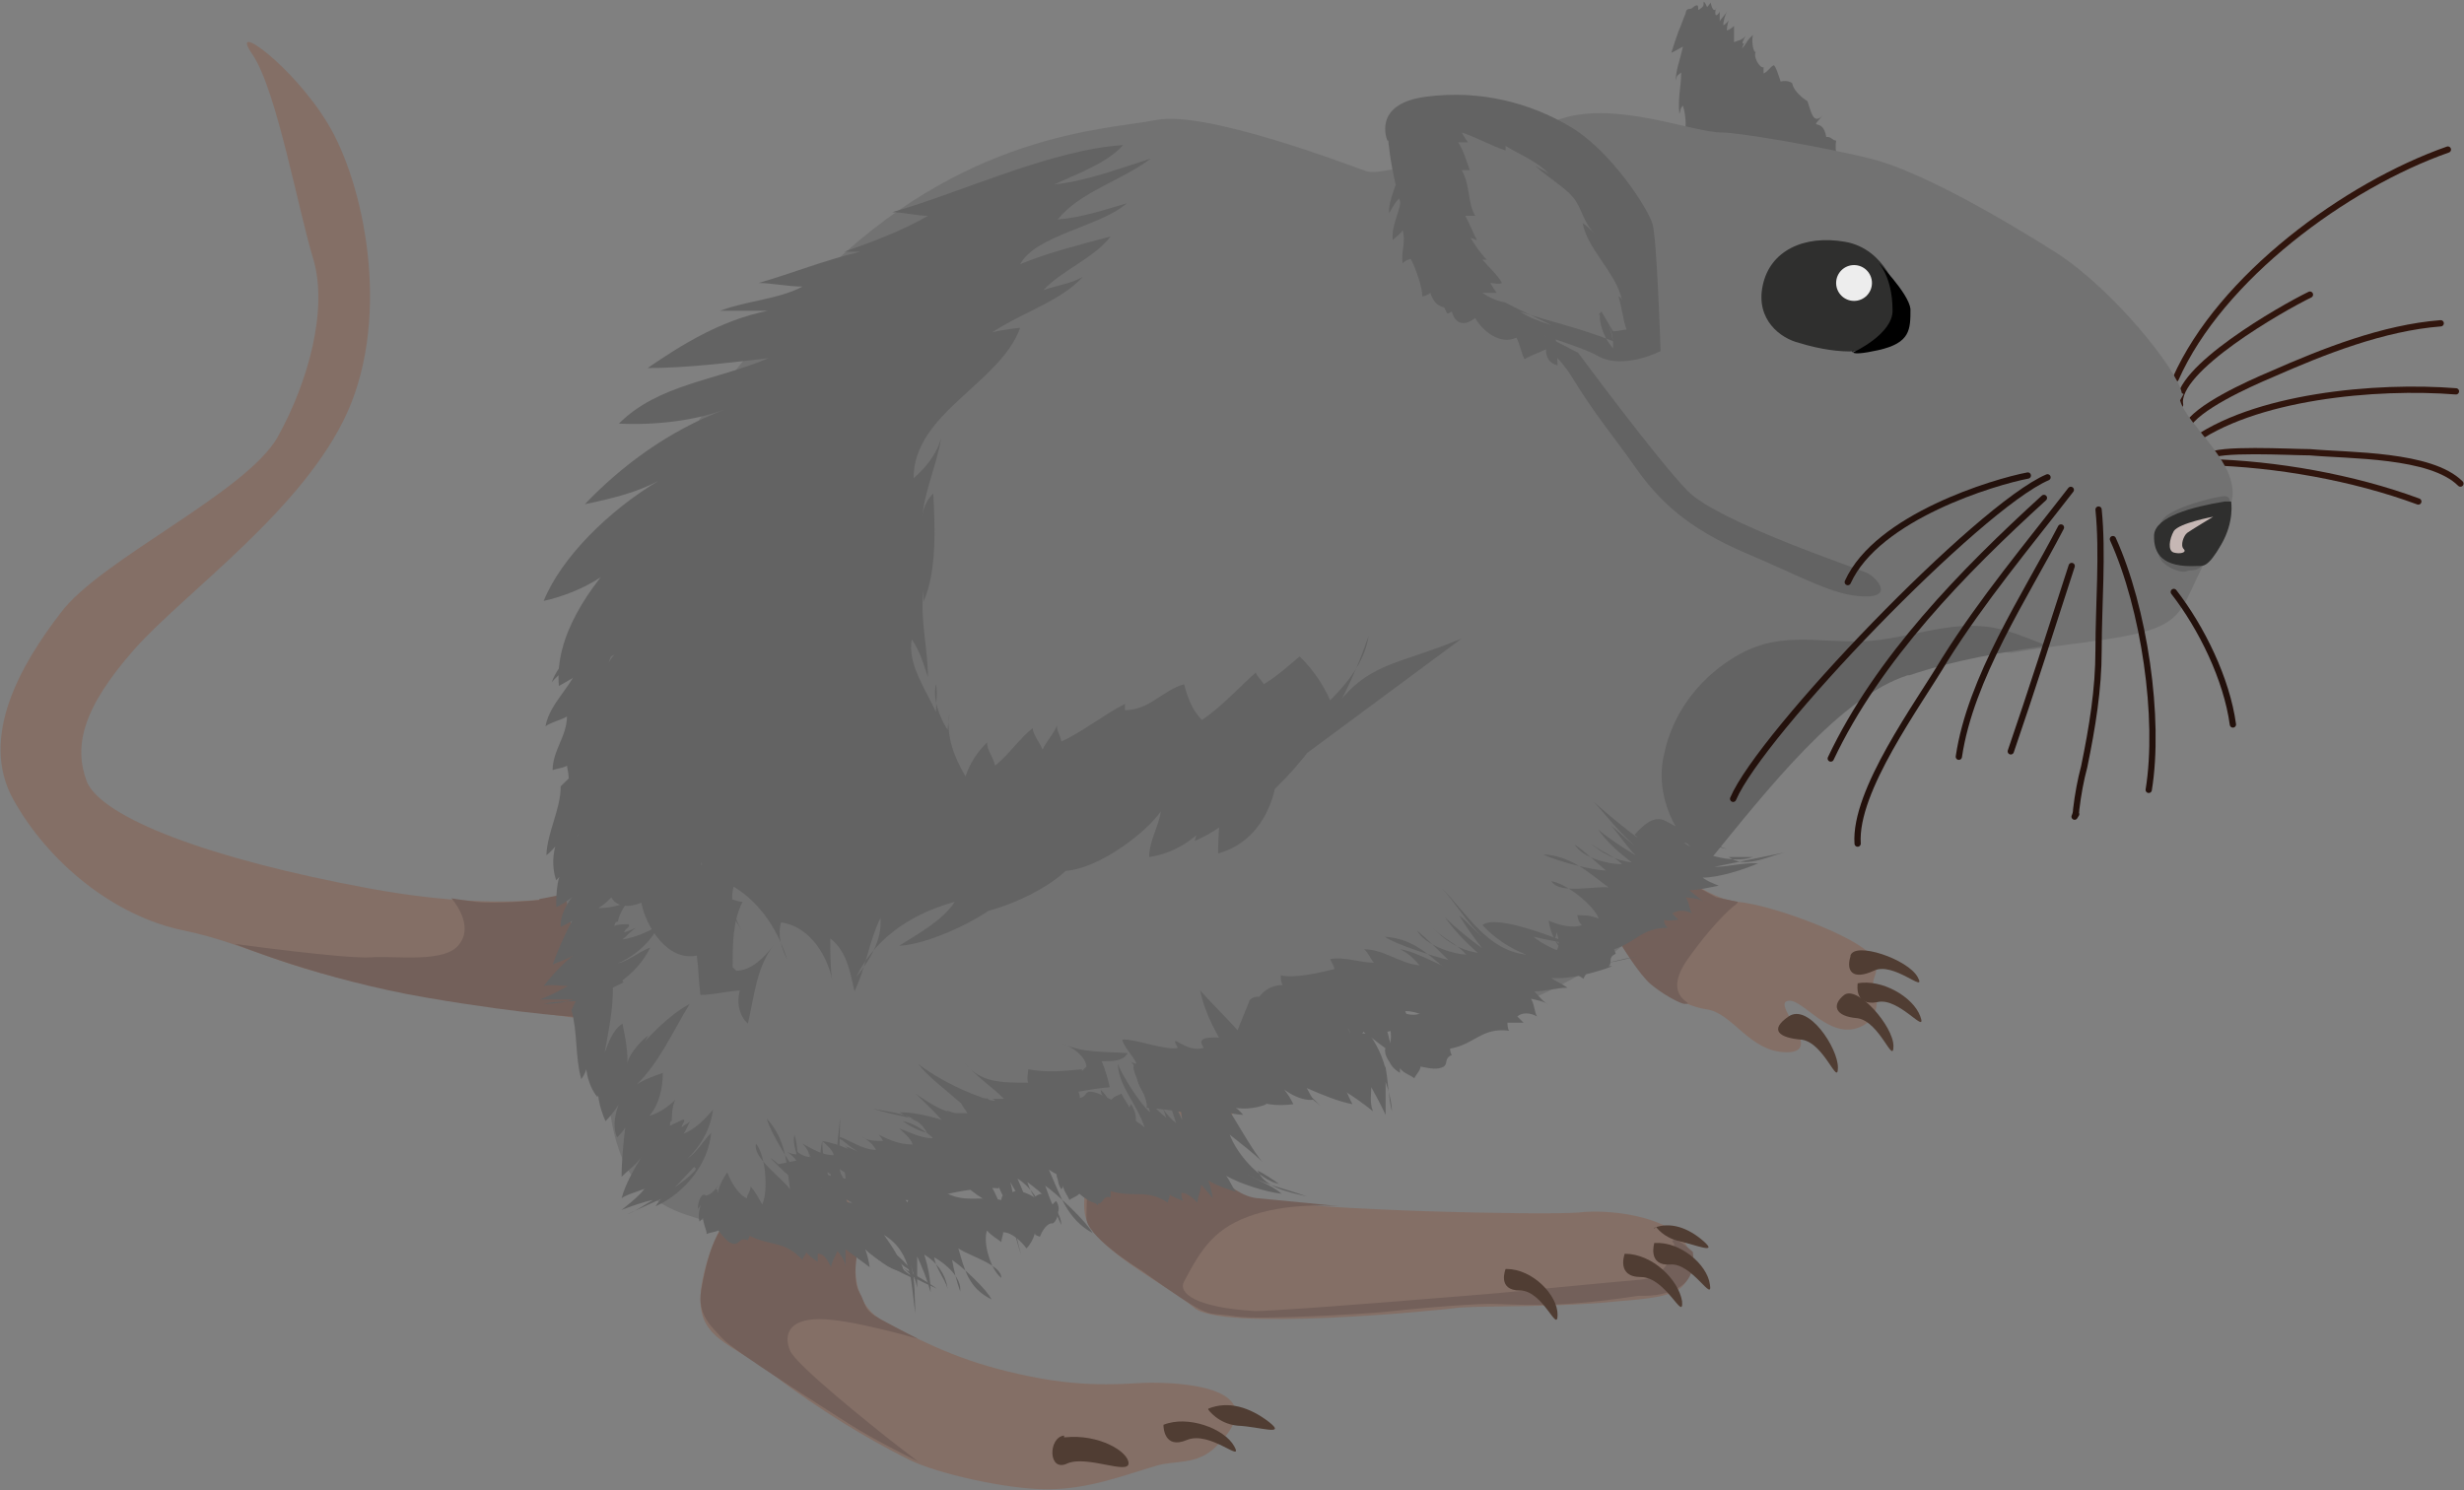 <?xml version="1.0" encoding="UTF-8"?><svg id="Livello_1" xmlns="http://www.w3.org/2000/svg" viewBox="0 0 27.51 16.64"><rect x="0" y="0" width="27.51" height="16.64" fill="#808080" stroke="none"/><defs><style>.cls-1{stroke:#30150d;}.cls-1,.cls-2{fill:none;stroke-linecap:round;stroke-linejoin:round;stroke-width:.07px;}.cls-3{fill:#846f66;}.cls-3,.cls-4,.cls-5,.cls-6,.cls-7,.cls-8,.cls-9,.cls-10,.cls-11{stroke-width:0px;}.cls-2{stroke:#23110c;}.cls-4{fill:#c6b7b4;}.cls-5{fill:#000;}.cls-6{fill:#ededed;}.cls-7{fill:#727272;}.cls-8{fill:#503d33;}.cls-9{fill:#73605a;}.cls-10{fill:#636363;}.cls-12{opacity:0;}.cls-11{fill:#2f2f2e;}</style></defs><path class="cls-3" d="M18.05,9.32c.37.16.93.71,1.35.75.42.04,1.34.4,1.48.59.15.18,0,.26.04.35.04.07.11.4-.22.48-.33.07-.6-.37-.75-.31-.15.05.42.57,0,.57s-.6-.44-.9-.48c-.29-.04-.71-.31-.93-.7s-.55-1.17-.55-1.17l.48-.05v-.02Z"/><path class="cls-9" d="M19.4,10.07l-.24-.05-.4-.22-.73.6.07.15s.2.33.33.44.33.22.38.22c.16,0-.29-.05.04-.51.33-.46.53-.6.53-.6l.02-.02Z"/><path class="cls-1" d="M27.33,1.67c-1.14.4-2.54,1.43-3.04,2.56"/><path class="cls-1" d="M25.79,3.29c-.31.15-1.52.84-1.45,1.23"/><path class="cls-1" d="M27.25,3.61c-.64.05-1.3.31-1.89.57-.26.11-.84.37-.95.59"/><path class="cls-1" d="M27.42,4.37c-.88-.07-2.27.05-2.98.59"/><path class="cls-1" d="M27.47,5.4c-.33-.33-1.24-.31-1.68-.35-.22,0-1.04-.05-1.14.05"/><path class="cls-1" d="M27,5.6c-.73-.27-1.59-.42-2.36-.44"/><path class="cls-3" d="M14.18,11.72c-.57.82-.82,1.54-.15,1.67s3.19.18,3.59.15c.4-.05,1.21.07,1.24.48.04.4-.13.46-.79.51-.66.07-1.45.05-1.76.07-.31.04-2.69.27-2.98,0-.31-.26-1.1-.64-1.21-1.01s.4-1.94.4-1.94l1.67.05-.02.02Z"/><path class="cls-9" d="M13.4,12.89s.31.46.64.49.92.09.92.09c0,0-.51-.05-.95.09s-.59.37-.79.75c-.07.13.13.29.79.33.33,0,2.71-.2,2.71-.2,0,0,1.34-.13,1.59-.15s.33-.2.37-.33-.04-.07,0-.11.22.13.22.13c0,0,.05.26-.13.38s-.4.11-.48.11c-.99.15-1.35.09-1.65.09s-1.01.07-1.19.09-1.39.09-1.65.05-.27,0-.46-.11-.55-.37-.59-.4c-.07-.04-.64-.4-.62-.6,0-.2.02-.49.02-.49l1.24-.22Z"/><path class="cls-3" d="M9.94,13.16c-.44.6-.57,1.34-.05,1.61s.92.46,1.61.6,1.12.07,1.35.07c.59,0,1.32.13.73.71-.22.22-.46.15-.68.22-.37.11-.75.26-1.21.26s-1.24-.18-1.54-.33c-.48-.24-.99-.55-1.52-.95-.55-.42-.97-.4-.75-1.21.22-.82.9-1.24.9-1.24l1.17.27-.02-.02Z"/><path class="cls-9" d="M9.59,13.89s-.09.37,0,.53.04.2.24.31.42.22.42.22c0,0-.75-.22-1.1-.22s-.4.18-.33.35.97.88,1.03.93.4.31.4.31c0,0-.49-.24-.77-.42s-1.28-.81-1.41-.95-.29-.27-.24-.55.11-.51.22-.68c.09-.15,1.56.16,1.56.16h-.02Z"/><path class="cls-8" d="M13.49,15.73c.22-.09.46-.02.68.15.2.16-.11.05-.35.04-.22-.02-.33-.18-.33-.18Z"/><path class="cls-8" d="M12.99,15.91c.27-.11.68.04.79.24.11.2-.27-.18-.53-.07s-.26-.16-.26-.16Z"/><path class="cls-8" d="M20.66,10.67c.05-.16.64.04.75.24s-.27-.18-.49-.07c-.24.11-.31,0-.26-.16Z"/><path class="cls-8" d="M20.74,10.98c.27-.05.62.15.7.37s-.24-.22-.48-.16c-.26.05-.22-.2-.22-.2Z"/><path class="cls-8" d="M20.59,11.11c.15-.11.55.35.55.57s-.15-.27-.4-.31c-.26-.02-.29-.15-.15-.26Z"/><path class="cls-8" d="M19.97,11.35c.22-.15.55.35.55.57s-.15-.27-.4-.31c-.26-.02-.37-.11-.15-.26Z"/><path class="cls-8" d="M18.47,13.71c.18-.07.38,0,.55.15s-.09.04-.27,0-.26-.16-.26-.16l-.02.02Z"/><path class="cls-8" d="M18.47,13.88c.29-.02.59.24.62.46.04.22-.2-.24-.44-.22-.26.02-.18-.24-.18-.24Z"/><path class="cls-8" d="M16.82,14.17c.29,0,.57.29.57.51s-.16-.27-.42-.27-.16-.24-.16-.24h.02Z"/><path class="cls-8" d="M18.14,14c.31,0,.6.29.64.53.02.24-.18-.27-.46-.27s-.18-.26-.18-.26Z"/><path class="cls-8" d="M11.89,16.05c.38-.04.71.16.71.29s-.46-.09-.68,0c-.22.11-.22-.29-.04-.31v.02Z"/><path class="cls-3" d="M6.68,9.92s-.77.33-2.56,0c-1.79-.33-2.98-.79-3.15-1.19-.15-.4-.05-.82.53-1.48.57-.64,1.89-1.56,2.38-2.65.49-1.1.18-2.56-.22-3.22-.4-.66-1.12-1.17-.84-.77.27.4.51,1.74.68,2.29.16.55-.05,1.35-.4,1.98-.35.62-1.98,1.37-2.42,1.96-.44.57-.92,1.39-.53,2.09s1.12,1.3,1.9,1.46,1.15.48,2.65.71c1.48.26,2.65.38,2.65.38l-.66-1.57-.02.02Z"/><path class="cls-9" d="M6.02,10.05s-.48.05-.71.02-.27-.04-.27-.04c0,0,.26.29.09.51-.15.22-.71.13-.99.15s-1.52-.15-1.52-.15c0,0,.97.4,2.14.6s1.76.22,1.76.22l.16-1.45-.66.13Z"/><path class="cls-10" d="M20.56,1.95c-.04-.15-.08-.26-.06-.38-.04,0-.06-.05-.11-.04-.04-.24-.21-.05-.04-.24-.11.11-.13-.05-.17-.16,0,0-.15-.09-.17-.2,0,0-.04-.04-.13-.02,0,0-.06-.2-.08-.18-.04.02-.06.07-.11.09,0-.02,0-.09,0-.07-.04.02-.13-.13-.08-.18-.02.05-.06-.07-.04-.18,0,0-.02.02-.04.04-.04.05-.04.07-.08.11,0,0,.02-.07.04-.07,0,0-.08.07,0-.07-.04.05-.08.05-.13.07v-.18s-.04.04-.08.05q0-.05.02-.11s-.04.05-.06.05c0-.04.02-.11.04-.15-.02.04-.06.07-.08.11v-.11s-.02.04-.04.04,0-.11,0-.07c-.04.05-.06-.07-.06-.07l-.04.05s-.04-.09-.04-.05,0,.04-.04.07c-.04.04,0-.05-.04-.04s-.04.04-.08.04-.04.05-.04.05c-.02.04-.06.16-.08.2q-.04.11-.08.24s.08-.04.13-.07c-.04.18-.08.26-.08.38.02-.07,0-.04.06-.09,0,.16-.04.29-.02.46.02-.04,0-.05.04-.09.04.13.04.27,0,.4.02-.02,0-.11.04-.13.06.09.02.09.02.2.02,0,.17.31.19.29,0,.07,0,.18.08.2,0,.02.04.15.06.16.02,0,.06-.15.11-.15.04.16.15.18.25.07.08.15.3.33.46.22.04.07.06.16.11.24.06-.04.17-.07.23-.11,0,.09.04.16.13.2,0-.18.13-.68.19-.86-.04.09,0,0-.11.04h.04Z"/><path class="cls-7" d="M24.36,4.39c-.05-.26-.75-1.14-1.39-1.56-.66-.42-1.56-.93-2.09-1.06s-1.46-.29-1.65-.29c-.33,0-1.17-.35-1.78-.16-.6.18-2,.68-2.2.59-.2-.07-1.79-.68-2.34-.57s-2.16.13-3.79,1.78c-1.63,1.65-2.09,2.86-2.36,3.88-.27,1.03-.75,2.49-.26,3.72.49,1.23-.05,2.49,1.24,2.87.49.15.88.29,1.24.35-.04-.09,0-.2.05-.27v-.15c0-.24.31-.31.44-.11.05.07.09.13.11.2.37-.18.75-.35,1.14-.51.07-.04.15-.04.22,0,.05-.04.11-.07.15-.09,0-.05.05-.11.11-.13.18-.11.37-.22.55-.33,0-.02.04-.05.07-.07.13-.09.21,0,.33-.07.07-.05.55.42.62.37.05-.04.43-.1.49-.08.11-.04-.43-.74-.32-.78.05-.02.09-.05.15-.07.05-.04.11-.04.15-.02.04,0,.09-.04.13-.04.02,0,.05-.04.07-.04.07,0,.13-.04.2-.04.29-.07.59-.15.9-.18h.15c.27-.04.53-.09.81-.15h0c.35-.18,1.21-.55,1.59-.22.49-.22.97-.49,1.3-.86.22-.24.46-.51.7-.81-.07-.05-.11-.13-.09-.24.13-.44.64-.81,1.06-1.01.13-.11.26-.22.37-.29.04-.04.09-.05.13-.09,0-.05.04-.11.11-.15.22-.11.44-.2.66-.26.35-.15.73-.22,1.12-.16h0c.53-.09,1.03-.13,1.34-.2.55-.11.57-.29.75-.66.11-.22.37-.81.37-.81.13-.42-.49-.86-.57-1.15l.04-.07Z"/><path class="cls-10" d="M16.69,3.46s.59.31.86.75.45.64.71,1.01.58.68,1.24.96.97.47,1.31.48.14-.21.04-.26-1.67-.57-2.01-.92-1.22-1.54-1.22-1.54l-.93-.48Z"/><path class="cls-10" d="M19.14,9.68c.15,0,.33-.05.49-.04-.16.07-.44.16-.62.16.05.04.13.07.18.09-.11.02-.22.05-.33.05.05.04.11.09.16.13-.05-.04-.13-.04-.2-.05.04.05.04.13.07.18-.07-.04-.16-.04-.22,0,.02.02.05.05.07.07-.02,0-.13.02-.16,0,0,.04,0,.05.04.09-.29,0-.35.16-.6.24l.02.05c-.09.04-.04.09-.07.13-.05.04-.15.04-.24.04,0,.04-.05.09-.05.11-.05-.04-.11-.05-.16-.09v.04c-.07-.04-.13-.09-.13-.16,0,.02.02.05.04.07-.07-.07-.11-.18-.05-.18,0,0,.05-.05,0-.2l-.02.09c.05.04.09.09.13.16-.11-.09-.18-.24-.2-.38.11.05.27.09.37.05-.04-.04-.04-.07-.05-.11.07,0,.16,0,.24.04-.05-.15-.37-.4-.53-.42.09.15.48.05.64.07-.24-.18-.42-.35-.73-.37.13.07.55.18.7.18-.11-.09-.22-.2-.35-.29.09.15.37.22.53.22-.11-.11-.27-.15-.38-.26.13.13.31.22.49.24-.15-.11-.27-.22-.38-.37.13.11.27.2.42.29-.09-.09-.18-.22-.27-.33.09.07.16.15.26.22-.18-.15-.31-.33-.46-.49.29.26.6.49.46.37.05-.05.2-.24.35-.15.2.11.55.27.68.31-.15-.04-.33-.04-.48-.07.18.13.55.24.77.16h-.27c.18.13.42,0,.62-.05"/><path class="cls-10" d="M21.3,7.54c-.75.24-1.54,1.24-2.23,2.09-.38-.26-.6-.77-.49-1.21.09-.44.37-.82.75-1.06.51-.33.93-.18,1.48-.2.49-.02.95-.24,1.45-.15.22.04.4.13.6.2-.49.07-1.04.16-1.54.33h-.02Z"/><path class="cls-10" d="M8.01,13.29c0,.07,0,.15-.02.2,0-.15.05-.29.13-.4.04.11.13.26.22.29,0-.05.04-.07.04-.13.05.05.09.13.13.2.07-.15.04-.55-.07-.68-.04.16.29.38.38.51-.04-.29-.04-.55-.26-.79.04.15.26.51.35.62,0-.15,0-.31-.04-.44-.04.16.11.42.22.53,0-.16-.07-.29-.07-.46,0,.18.05.38.16.53-.02-.18-.04-.35,0-.53,0,.18.05.35.09.51,0-.15.02-.27.05-.42,0,.11,0,.22.02.33-.02-.22.02-.46.04-.68,0,.38-.07.81.2,1.14-.07-.16-.13-.35-.15-.55.2,0,.49.66.6.84-.07-.13-.2-.26-.27-.38.04.22.2.57.42.66-.05-.07-.13-.15-.2-.2.04.22.29.31.48.4-.2-.15-.46-.24-.62-.44.11.11.26.2.37.33-.16-.07-.42-.2-.55-.33.02.05.04.13.05.2-.09-.07-.18-.13-.27-.2v.2c0-.07-.05-.13-.09-.18-.02.05-.07.13-.07.18-.04-.07-.07-.15-.15-.15v.09s-.11-.07-.13-.11c0,.04-.04.05-.04.09-.2-.22-.35-.15-.59-.27l-.02.05c-.09-.04-.09.04-.15.04-.07,0-.13-.09-.18-.15-.04.02-.09.02-.13.04,0-.05-.04-.11-.04-.18,0,0-.02.02-.04.04-.02-.07,0-.15.02-.2,0,.02-.04.05-.04.07,0-.11.05-.2.09-.16,0,0,.07,0,.15-.13l-.04.05Z"/><path class="cls-10" d="M12.02,12.76c0,.05.04.13.02.2-.04-.13-.02-.31.04-.42.05.09.18.22.27.24v-.13c.07.04.13.09.16.16.04-.15-.09-.53-.22-.64,0,.16.37.31.49.42-.09-.27-.29-.46-.3-.71.05.13.25.45.36.54-.04-.15-.09-.29-.15-.42,0,.16.2.38.33.48-.04-.15-.15-.27-.18-.42.04.18.15.37.29.48-.05-.16-.11-.33-.13-.51.05.16.13.33.2.48-.02-.13-.04-.27-.04-.42.04.11.07.22.11.31-.07-.22-.07-.44-.13-.66.09.37.24.73.18.57.07,0,.29-.09.38.05s.31.53.4.62c-.11-.11-.26-.22-.37-.31.07.2.33.51.55.55-.07-.05-.16-.11-.24-.15.09.2.35.24.55.29-.24-.09-.49-.13-.7-.27.13.09.29.13.42.24-.18-.02-.46-.11-.62-.2.04.05.07.13.11.18-.11-.04-.22-.07-.31-.13.02.05.04.13.05.2-.04-.05-.09-.11-.13-.15,0,.07-.04.13-.04.2-.05-.05-.11-.11-.18-.11,0,.04,0,.05.02.09,0,0-.13-.05-.15-.07,0,.04-.02.05-.02.09-.24-.16-.38-.05-.64-.13v.07c-.09-.02-.07.05-.13.07-.07,0-.15-.05-.22-.11-.04.04-.09.05-.11.07-.02-.05-.07-.11-.07-.16,0,0,0,.02-.02.04-.04-.05-.05-.15-.04-.2v.09c-.04-.09,0-.22.05-.18,0,0,.07,0,.11-.16v-.07Z"/><path class="cls-2" d="M24.93,8.09c-.07-.51-.35-1.08-.66-1.48"/><path class="cls-2" d="M23.59,6.02c.35.77.53,2,.4,2.8"/><path class="cls-2" d="M23.43,5.69c.05.49,0,1.06,0,1.57,0,.44-.07.86-.16,1.3-.04.15-.07.31-.09.48,0,.07-.04.11,0,.05"/><path class="cls-2" d="M23.01,5.89c-.4.77-1.01,1.68-1.14,2.56"/><path class="cls-2" d="M23.13,6.32c-.22.68-.46,1.43-.68,2.07"/><path class="cls-2" d="M23.12,5.47c-.48.62-.99,1.23-1.41,1.9-.29.49-1.01,1.46-.97,2.05"/><path class="cls-2" d="M22.82,5.56c-.9.82-1.85,1.79-2.38,2.91"/><path class="cls-2" d="M22.86,5.33c-.77.33-3.2,2.86-3.51,3.59"/><path class="cls-2" d="M22.64,5.31c-.37.07-1.68.46-2.01,1.19"/><g class="cls-12"><path class="cls-5" d="M23.15,9.1v-.15.09c0,.07-.04.11,0,.05Z"/><path class="cls-5" d="M22.71,7.6c-.09.27-.18.55-.26.81l.26-.81Z"/></g><path class="cls-10" d="M8.18,10.8c0-.26,0-.51.11-.73-.07,0-.15-.05-.22-.05.04-.38.09-.64.44-.84-.22.13-.46.31-.68.48v-.18s-.02.04-.04.05c0-.04.04-.07.05-.11v.05s.04-.09.05-.13c.16-.31.46-.6.66-.79-.26.13-.49.33-.73.49-.05.02-.13.04-.16.07v-.2c.09-.18.24-.35.38-.48-.16.09-.38.26-.59.37v-.09h-.15c0-.05-.02-.11,0-.16h-.05c.04-.16.15-.29.22-.42-.09.07-.18.13-.29.15,0-.18.15-.31.22-.46-.04.02-.07.04-.11.05,0-.11.04-.22.11-.29-.07.07-.16.15-.26.18.02-.18.2-.33.29-.48-.02,0-.05.02-.07.04-.07.05-.15.13-.22.18l.09-.13s.04-.02.04-.04c-.02,0-.04.02-.05.02.05-.11.15-.22.18-.35-.07.05-.16.11-.26.13.04-.15.16-.27.24-.4-.07.04-.16.07-.24.09,0-.07.07-.15.13-.2h-.05s.04-.09.07-.13c-.05.04-.13.09-.18.11v-.24l.11-.11h0c-.05,0-.11.05-.16.09h0c-.05.04-.11.09-.16.13-.11.15-.24.31-.37.48.05-.05.13-.11.2-.15-.15.26-.51.62-.57.82.07-.09.2-.18.31-.22-.07.26-.33.44-.38.71.07-.05.18-.07.24-.11,0,.22-.16.38-.16.6.05-.02.11-.02.16-.05.04.18.05.57,0,.77h.16c0,.15.04.27.15.35.02.05,0,.09.04.15.04,0,.07-.02.11,0-.02.27.15.35.37.26.05.26.29.66.62.59.02.15.02.29.04.44.13,0,.29-.04.44-.05-.04.15,0,.29.09.37.07-.29.09-.62.29-.88-.11.15-.26.29-.42.29l-.04-.04ZM6.93,7.1s-.04.04-.05.07c0-.02.04-.04.05-.07h0ZM6.99,7.27c-.07.05-.15.11-.2.18,0-.05.02-.09.04-.15.05-.04.11-.05.16-.04Z"/><path class="cls-10" d="M14.2,8.64c-.27.29-.44.57-.86.75.18-.84,1.81-1.39,1.94-2.29-.24.7-.6,1.35-1.26,1.9.04-.15.18-.27.24-.42,0,.33-.18.82-.66.95,0-.22.02-.44.04-.64-.05.27-.38.62-.81.68,0-.18.11-.35.13-.51-.16.24-.79.73-1.19.66.07-.13.2-.27.35-.33-.09.4-.82.77-1.37.84.18-.13.4-.24.59-.38-.05.27-.92.7-1.3.71.24-.15.49-.29.62-.49-.55.15-.92.46-1.1.84.16-.2.29-.42.27-.66-.13.27-.16.55-.29.82-.04-.16-.07-.44-.27-.59,0,.15,0,.31.02.46-.04-.22-.22-.59-.57-.64-.04.15,0,.27.07.42-.09-.29-.27-.62-.6-.82-.04.16,0,.33.09.49-.27-.46-.59-.92-.75-1.41.04.22.13.42.07.64-.31-.35-.48-.84-.64-1.23,0,.2.05.4.07.6-.11-.4-.22-.82-.31-1.23,0,.26-.04.53-.04.79,0-.4-.13-.88.18-1.24-.22.11-.42.24-.62.35-.05-.55.33-1.1.75-1.54-.07.27-.55.51-.92.59.2-.49.73-1.01,1.28-1.34-.24.13-.53.2-.82.26.4-.42.93-.82,1.57-1.06-.35.13-.79.18-1.19.16.44-.44,1.08-.48,1.67-.73-.44.05-.92.11-1.35.11.38-.26.81-.53,1.34-.64h-.53c.29-.11.66-.13.92-.27-.16,0-.35-.04-.49-.04.38-.11.75-.26,1.14-.35h-.18c.31-.11.66-.24.93-.4-.13,0-.27-.04-.4-.04.77-.22,1.78-.7,2.58-.75-.18.2-.49.31-.77.44.37-.04.73-.18,1.08-.29-.35.26-.79.37-1.04.68.27-.02.53-.11.77-.18-.29.26-1.01.35-1.19.68.31-.13.68-.22,1.01-.31-.18.24-.55.38-.75.6.13-.05.31-.07.44-.15-.24.27-.68.4-1.01.62.07-.02.22-.04.31-.05-.22.62-1.19.95-1.19,1.68.15-.13.27-.29.31-.46-.05.33-.22.66-.22,1.01,0-.15.02-.27.13-.38.02.37.04.88-.11,1.21,0-.02,0-.16,0-.13-.04.33.05.64.05.97-.05-.15-.09-.29-.18-.42-.05.27.15.55.27.81,0-.11.02-.22,0-.31-.04.16.04.37.13.51,0-.05.02-.11.02-.18-.04.24.05.48.18.7.05-.15.13-.27.24-.38,0,.09.07.16.09.26.16-.13.26-.29.42-.42,0,.07.09.18.11.24.04-.09.13-.18.16-.27,0,.07.04.11.05.18.24-.11.49-.31.71-.42v.07c.27,0,.42-.22.66-.29.04.15.09.29.2.4.22-.15.42-.37.6-.53.02.05.07.09.09.13.15-.09.27-.2.4-.31.16.15.31.38.38.59.38-.53.71-.49,1.43-.79l-2.12,1.57v-.04Z"/><path class="cls-10" d="M7.76,13.07c-.13.15-.35.24-.44.4.33-.15.59-.48.62-.82-.09.09-.16.22-.27.29.15-.13.27-.35.29-.55-.09.11-.2.22-.33.27.04-.05.05-.11.09-.16-.02.04-.07.05-.11.09,0-.04.05-.07.02-.09-.04.02-.11.05-.15.07,0,0,0-.07.02-.05,0-.04,0-.16.04-.24-.07.07-.18.15-.29.18.11-.13.15-.31.15-.48-.11.04-.2.07-.29.13.26-.26.4-.59.59-.9-.24.13-.44.35-.62.55.07-.04.11-.11.16-.2-.07.05-.24.22-.24.35.02-.13-.02-.33-.05-.48-.11.07-.16.22-.2.33.05-.29.15-.71.05-1.01-.11.18-.2.38-.26.6.07-.18.15-.46.15-.66-.11.16-.22.4-.31.59.07.24.04.53.11.77.07-.09.09-.22.07-.33-.05.16,0,.4.11.53.04-.07.05-.15.05-.22-.09.13-.02.35.04.49.09-.09.18-.22.22-.33-.09.13-.16.37-.09.51.04-.04.07-.07.09-.11-.02.18-.04.37-.04.55.07-.07.16-.13.22-.22-.09.15-.18.31-.22.46.07-.05.18-.07.26-.11-.07.09-.16.16-.26.24.11-.04.24-.09.35-.11-.09.05-.2.13-.29.16.15-.07.29-.13.44-.2l.31-.33.02.02Z"/><path class="cls-10" d="M6.95,10.91c-.18.09-.4.09-.55.24.37-.02.71-.26.86-.57-.13.05-.24.15-.37.18.18-.07.38-.24.46-.42-.13.07-.26.13-.4.15.05-.04.09-.09.15-.13-.04.02-.09.04-.13.05,0-.04.07-.05.05-.09-.04,0-.13,0-.16.02,0,0,0-.05.04-.05,0-.04.05-.15.11-.22-.11.05-.22.07-.33.07.15-.09.26-.24.29-.4-.11,0-.22,0-.31.02.33-.16.57-.42.86-.64-.26.05-.53.18-.77.31.07-.02.15-.07.22-.15-.07.02-.29.13-.35.26.07-.13.09-.31.11-.46-.13.04-.22.15-.29.26.15-.26.38-.62.4-.93-.16.15-.33.29-.46.48.13-.15.29-.38.37-.57-.16.11-.33.31-.49.46,0,.26-.15.51-.16.77.09-.07.16-.16.18-.27-.11.15-.13.38-.07.55.05-.05.09-.11.13-.18-.13.09-.13.33-.13.48.11-.05.24-.15.31-.24-.13.09-.27.29-.26.46.04-.02.09-.04.13-.07-.09.16-.16.33-.22.49.09-.04.2-.07.27-.13-.13.09-.27.24-.37.37.09-.02.2,0,.27,0-.09.05-.2.11-.31.15h.37c-.11.04-.24.05-.33.05.16-.04.33-.02.49-.04l.4-.2-.02-.04Z"/><path class="cls-10" d="M15.23,11.51c.11.18.11.4.26.55-.04-.37-.29-.7-.6-.84.07.11.15.22.2.35-.07-.18-.26-.37-.44-.44.07.13.15.26.16.4-.04-.05-.09-.09-.13-.13.02.04.04.09.05.13-.04,0-.05-.07-.09-.05,0,.04.02.13.02.16,0,0-.05,0-.05-.04-.04,0-.15-.05-.22-.09.05.09.09.22.09.33-.09-.13-.26-.24-.42-.27,0,.11,0,.22.04.31-.18-.31-.46-.55-.7-.82.05.26.2.53.35.75-.02-.07-.07-.13-.15-.22.04.07.13.29.27.33-.13-.05-.31-.07-.46-.09.05.13.16.22.27.29-.27-.13-.64-.35-.95-.35.15.16.31.31.49.42-.15-.13-.4-.27-.59-.33.13.16.33.33.48.46.26,0,.51.11.77.13-.07-.09-.18-.15-.29-.16.15.11.38.11.55.04-.05-.05-.11-.09-.18-.11.09.13.33.13.48.11-.05-.11-.15-.24-.24-.29.11.13.31.26.46.24-.02-.04-.05-.09-.07-.13.16.07.35.15.51.18-.05-.09-.07-.18-.15-.27.11.13.26.26.38.35-.04-.09-.02-.2-.02-.27.05.09.11.2.16.31v-.37c.04.11.07.24.07.33-.04-.16-.04-.33-.07-.49l-.22-.38h-.04Z"/><path class="cls-10" d="M15.54,11.48c.05.05.09.11.13.18-.11-.09-.18-.27-.18-.42.11.05.27.13.38.07-.04-.04-.04-.07-.05-.13.07,0,.16.04.24.05-.04-.16-.35-.46-.53-.48.09.15.49.09.68.13-.24-.2-.42-.4-.75-.42.13.09.55.22.71.26-.11-.11-.22-.22-.35-.33.09.16.38.26.55.27-.11-.13-.27-.18-.38-.31.13.15.31.26.51.29-.15-.13-.27-.26-.37-.4.13.13.27.24.42.35-.09-.11-.18-.24-.26-.37.09.07.16.16.26.24-.18-.16-.29-.37-.46-.55.29.29.51.7.95.75-.18-.07-.35-.18-.49-.33.16-.13.86.16,1.06.24-.16-.05-.33-.07-.49-.11.18.15.57.29.79.22-.09-.02-.2-.02-.29,0,.18.15.46.04.66,0-.27.04-.51.15-.79.11.16,0,.35-.02.51,0-.18.07-.48.15-.68.13.05.04.13.07.18.11-.13,0-.24.04-.37.04.05.05.09.11.16.15-.05-.04-.13-.05-.2-.07.04.05.04.15.07.2-.07-.04-.16-.05-.22,0,.02.02.05.05.07.07h-.18s0,.07.02.09c-.31-.04-.38.15-.66.2,0,0,0,.05.02.07-.09.04-.04.09-.09.13-.07.04-.16.02-.26,0,0,.04-.05.09-.07.13-.05-.04-.11-.05-.16-.11v.05c-.07-.04-.13-.11-.13-.18,0,.02.02.07.04.09-.07-.07-.11-.2-.04-.2,0,0,.05-.05.02-.22h.02Z"/><path class="cls-10" d="M12.52,12.83c-.02-.07-.04-.15-.04-.22.05.13.04.31,0,.46-.07-.11-.2-.22-.31-.24v.13c-.07-.04-.15-.09-.18-.16-.04.16.13.57.27.66,0-.18-.4-.29-.55-.4.13.29.2.55.49.71-.07-.13-.4-.44-.53-.53.05.15.11.29.18.44,0-.18-.24-.38-.38-.48.05.16.16.27.22.44-.05-.18-.16-.37-.33-.48.07.16.15.35.16.53-.05-.18-.15-.33-.24-.49.04.15.05.29.07.44-.04-.11-.09-.22-.13-.33.09.22.11.46.18.7-.13-.38-.16-.84-.55-1.08.13.15.24.33.31.51-.2.05-.7-.51-.86-.68.11.11.27.2.4.31-.09-.2-.38-.51-.62-.55.07.05.18.11.27.13-.11-.22-.38-.22-.6-.27.26.09.53.09.75.26-.15-.07-.31-.13-.46-.22.2,0,.48.07.66.16-.04-.05-.07-.13-.13-.18.11.04.24.07.35.13-.02-.07-.04-.15-.07-.2.04.05.09.11.15.15,0-.07.04-.15.02-.22.05.07.13.11.2.11,0-.04-.02-.07-.04-.09.02,0,.13.05.16.07,0-.04,0-.07.02-.11.26.16.4.04.68.09v-.07c.09,0,.07-.07.13-.07.07,0,.15.05.24.09.02-.04.09-.05.11-.07.02.05.07.11.09.16,0,0,0-.02.02-.04.04.07.07.15.04.22v-.09c.04.11,0,.22-.05.2,0,0-.07.02-.11.18h0Z"/><path class="cls-10" d="M11.55,13.75v-.16c.04.11,0,.26-.09.35-.05-.07-.16-.18-.26-.18,0,.04-.02.07-.02.11-.05-.04-.11-.07-.16-.13-.05.13.04.44.16.53,0-.15-.35-.24-.48-.33.07.24.11.44.37.57-.05-.11-.33-.37-.44-.44.02.11.05.24.09.35.02-.15-.16-.31-.29-.38.02.13.11.22.15.35-.02-.15-.11-.29-.26-.38.04.13.07.27.07.42-.04-.15-.09-.27-.15-.4v.35c-.02-.09-.05-.18-.07-.26.05.18.04.37.05.55-.05-.31-.02-.68-.35-.88.09.13.18.26.22.4-.2.04-.59-.42-.73-.55.09.09.24.16.35.26-.05-.16-.29-.42-.51-.44.07.05.15.09.24.11-.07-.16-.35-.18-.53-.22.24.07.49.09.7.22-.13-.07-.29-.11-.42-.18.18,0,.46.07.62.15-.04-.05-.05-.09-.09-.15.11.04.22.05.31.11,0-.05-.02-.11-.04-.16.02.05.07.09.13.13,0-.05.05-.11.05-.16.04.05.11.09.18.09v-.07s.13.04.15.05c0-.02.04-.05.04-.07.24.13.38.04.64.09,0,0,0-.04.02-.05.09,0,.09-.05.15-.05.07,0,.15.04.2.07.04-.04.09-.04.13-.05,0,.05.05.09.07.13l.04-.04c.04.05.04.13,0,.16,0,0,.02-.05.02-.07.02.07-.04.18-.07.16,0,0-.07,0-.13.15l-.05-.02Z"/><path class="cls-10" d="M12.08,11.94c-.2.02-.4.04-.6,0,0,.04-.02.11,0,.15-.31,0-.53,0-.71-.22.13.15.31.27.44.4h-.15s.04,0,.05.02c-.04,0-.05,0-.09-.02h.04s-.07,0-.11-.02c-.26-.09-.53-.24-.7-.37.13.16.31.29.48.44.02.04.05.07.07.11h-.16c-.16-.04-.29-.13-.42-.22.09.09.26.24.35.37h-.07s0,.07.04.09c-.05,0-.09.02-.13,0v.04c-.13,0-.26-.07-.37-.11.05.05.13.11.15.18-.15,0-.26-.05-.38-.11.02.02.04.05.05.07-.09,0-.18,0-.24-.05.07.04.13.09.16.15-.15,0-.29-.11-.42-.15,0,0,.02.04.04.04.05.04.11.09.18.13l-.11-.05s-.02,0-.04-.02c0,0,.02.02.04.04-.09-.04-.18-.07-.29-.09.05.05.11.09.13.16-.13,0-.24-.07-.35-.13.04.04.07.09.09.15-.07,0-.13-.04-.16-.07v.04s-.07,0-.11-.04c.04.04.09.07.11.11l-.2.04s-.05-.05-.09-.07h0s.07.07.11.11h0s.07.07.13.11c.13.05.27.13.42.2-.05-.04-.11-.07-.15-.11.22.07.55.29.71.31-.09-.04-.16-.11-.22-.18.22.04.4.18.62.18-.05-.04-.07-.11-.11-.15.16,0,.33.07.49.05l-.05-.11c.15-.04.46-.09.6-.07,0-.04,0-.07-.02-.11.11,0,.2-.04.26-.13.04,0,.07,0,.11-.04,0-.02-.02-.04-.02-.07.22,0,.27-.13.16-.27.2-.07.49-.26.4-.46.11-.02.24-.04.35-.05-.02-.09-.05-.2-.09-.29.13,0,.24,0,.29-.09-.26-.02-.51,0-.73-.11.13.05.26.15.27.26l-.05.05ZM9.24,13.09s.04.02.05.04c-.02,0-.04,0-.05-.02h0v-.02ZM9.37,13.05c.05.04.11.07.16.11h-.11s-.05-.07-.05-.11Z"/><path class="cls-10" d="M13.41,12.3c.2-.02.4-.04.6,0,0-.04.02-.11,0-.15.31,0,.53,0,.73.2-.13-.15-.31-.27-.46-.4h.15s-.04,0-.05-.02c.04,0,.07,0,.09.02h-.04s.07,0,.11.02c.26.07.53.24.7.37-.13-.16-.31-.29-.48-.44-.02-.04-.05-.07-.07-.11.05,0,.11,0,.16-.02.16.04.29.13.42.2-.09-.09-.26-.22-.37-.37h.07s0-.07-.04-.09c.05,0,.09-.02.13-.02v-.04c.13,0,.41.29.52.32-.05-.05-.07-.18-.09-.25.15-.02.04-.09.17-.06-.02,0-.04-.05-.05-.07.09,0,.18,0,.24.05-.07-.04-.15-.09-.16-.15.15,0,.29.09.42.15,0,0-.02-.04-.04-.04-.05-.04-.11-.09-.18-.13l.11.05s.02,0,.04.02c0,0-.02-.02-.04-.04.09.04.18.07.29.09-.05-.04-.11-.09-.13-.16.13,0,.24.07.35.11-.04-.04-.07-.09-.09-.15.07,0,.13.04.16.07v-.04s.07,0,.11.04c-.04-.04-.09-.07-.11-.11l.2-.04s.05.05.09.07h0s-.07-.07-.11-.11h0s-.09-.07-.13-.09c-.13-.05-.27-.13-.42-.2.05.04.11.07.15.11-.22-.07-.55-.27-.73-.29.09.04.16.11.22.18-.22-.02-.4-.18-.62-.18.05.04.07.11.11.15-.16,0-.33-.07-.49-.04.02.04.04.07.05.11-.15.04-.46.11-.6.07,0,.04,0,.07.02.11-.11,0-.2.05-.26.13-.04,0-.07,0-.11.04,0,.02-.16.38-.16.42-.22,0-.46-.04-.35.11-.2.07-.4-.2-.29,0-.11.04-.51-.11-.62-.09.02.09.13.19.16.27-.13,0,.15.38.11.49.26.02.63.07.85.18-.13-.05-.26-.15-.27-.26l.04-.02ZM16.21,11.09s-.04-.02-.05-.04c.02,0,.04,0,.05.02h0v.02Z"/><path class="cls-11" d="M21.19,3.29s-.13-.51-.59-.59-.84.1-.92.49c-.08.38.2.59.41.64.49.15.84.1.95,0s.15-.54.15-.54Z"/><path class="cls-5" d="M20.7,3.93s.43-.2.43-.46c0-.41-.18-.56-.18-.56,0,0,.36.36.38.54,0,.23,0,.38-.36.46s-.28,0-.28,0v.03Z"/><circle class="cls-6" cx="20.7" cy="3.16" r=".2"/><path class="cls-10" d="M24.89,5.69s.04-.15-.05-.15-.62.13-.7.27c-.09.15-.07.38,0,.46s.22.13.27.11.09,0,.15-.04c.09-.09.33-.66.33-.66Z"/><path class="cls-11" d="M24.05,5.97c.02-.2.42-.31.79-.37h.07s.04.22-.11.48c-.15.26-.2.24-.27.24-.38.02-.49-.13-.48-.35h0Z"/><path class="cls-4" d="M24.71,5.77s-.38.07-.44.16c-.05.09-.07.22,0,.24s.15,0,.11-.04,0-.15.04-.18.29-.18.29-.18h0Z"/><path class="cls-10" d="M15.49,1.57s-.18-.41.43-.49,1.17.07,1.62.34.86.91.91,1.08.09,1.42.09,1.42c0,0-.42.22-.71.05s-1.42-.39-1.84-.95-.49-1.45-.49-1.45Z"/><path class="cls-10" d="M17.26,3.77c-.04-.15-.07-.29-.07-.42h-.13c-.05-.22-.05-.38.09-.55-.11.11-.2.26-.29.38,0-.04,0-.07-.02-.11v.04-.07.04-.07c.04-.2.15-.42.24-.55-.13.13-.22.27-.33.4-.02.02-.05.05-.09.07,0-.04-.02-.07-.04-.11,0-.11.07-.24.13-.33-.07.07-.16.22-.27.31v-.05s-.07.02-.07.04c0-.04-.04-.05-.04-.09h-.04c0-.09.04-.18.05-.27-.04.05-.07.11-.13.13-.04-.11.02-.2.04-.29,0,0-.04.04-.05.04-.02-.05-.02-.13,0-.18-.02.05-.07.11-.11.15-.02-.11.05-.22.07-.33,0,0-.02.02-.04.04-.04.05-.05.09-.09.15l.04-.09.02-.02s-.02.02-.04.02c0-.07.04-.15.04-.22-.04.04-.07.09-.13.11,0-.09.04-.18.05-.27-.04.04-.07.07-.11.09,0-.05,0-.09.04-.13h-.04s0-.05.02-.09c-.02.04-.05.07-.09.09l-.05-.13s.04-.05.05-.07h0s-.05.05-.07.07h0s-.05.07-.07.11c-.04.11-.07.22-.13.33.02-.04.05-.09.07-.13-.04.16-.18.44-.16.57.04-.07.07-.13.13-.18,0,.16-.11.31-.09.48.04-.04.09-.07.11-.11.04.13-.02.24,0,.37.02-.02.05-.04.09-.05.05.09.13.31.13.42.02,0,.07-.02.09-.04.02.07.07.15.15.16.02.02.02.05.04.07.02,0,.04-.02.05-.02.04.15.15.16.26.07.07.13.27.31.46.22.04.07.05.16.09.24.07-.04.16-.07.24-.11,0,.09.04.16.13.18,0-.18-.05-.37,0-.53-.04.09-.09.2-.18.24l.07.02ZM15.92,1.92s0,.04-.02.05v-.05h.02ZM15.96,1.99s-.05.09-.07.13v-.09s.05-.04.09-.05l-.02.02Z"/><path class="cls-7" d="M17.86,3.51c0,.15.07.29.15.38,0-.09,0-.15-.05-.26.02.05.04.13.05.18-.38-.15-.64-.2-1.04-.33.11.07.22.11.35.15-.18-.09-.38-.18-.55-.27,0,0,.04.02.05.02-.11-.02-.18-.05-.27-.11h.16s-.05-.07-.07-.11c.05,0,.09.02.13,0-.05-.09-.15-.18-.22-.26h.05c-.07-.07-.13-.16-.18-.24.04,0,.04.02.07.02-.04-.07-.09-.2-.13-.27h.11c-.09-.16-.05-.33-.15-.51h.09c-.04-.11-.07-.22-.13-.31h.11s-.05-.07-.07-.11c.16.05.33.15.49.2v-.05c.11.07.37.18.48.31-.05-.04-.09-.05-.15-.09.11.11.33.24.42.35.11.13.11.29.26.42-.05-.04-.09-.09-.15-.13.05.29.37.55.44.86,0,0-.02-.04-.04-.04.04.13.05.26.09.37-.04,0-.09.02-.15.02l-.13-.22-.04.04Z"/></svg>